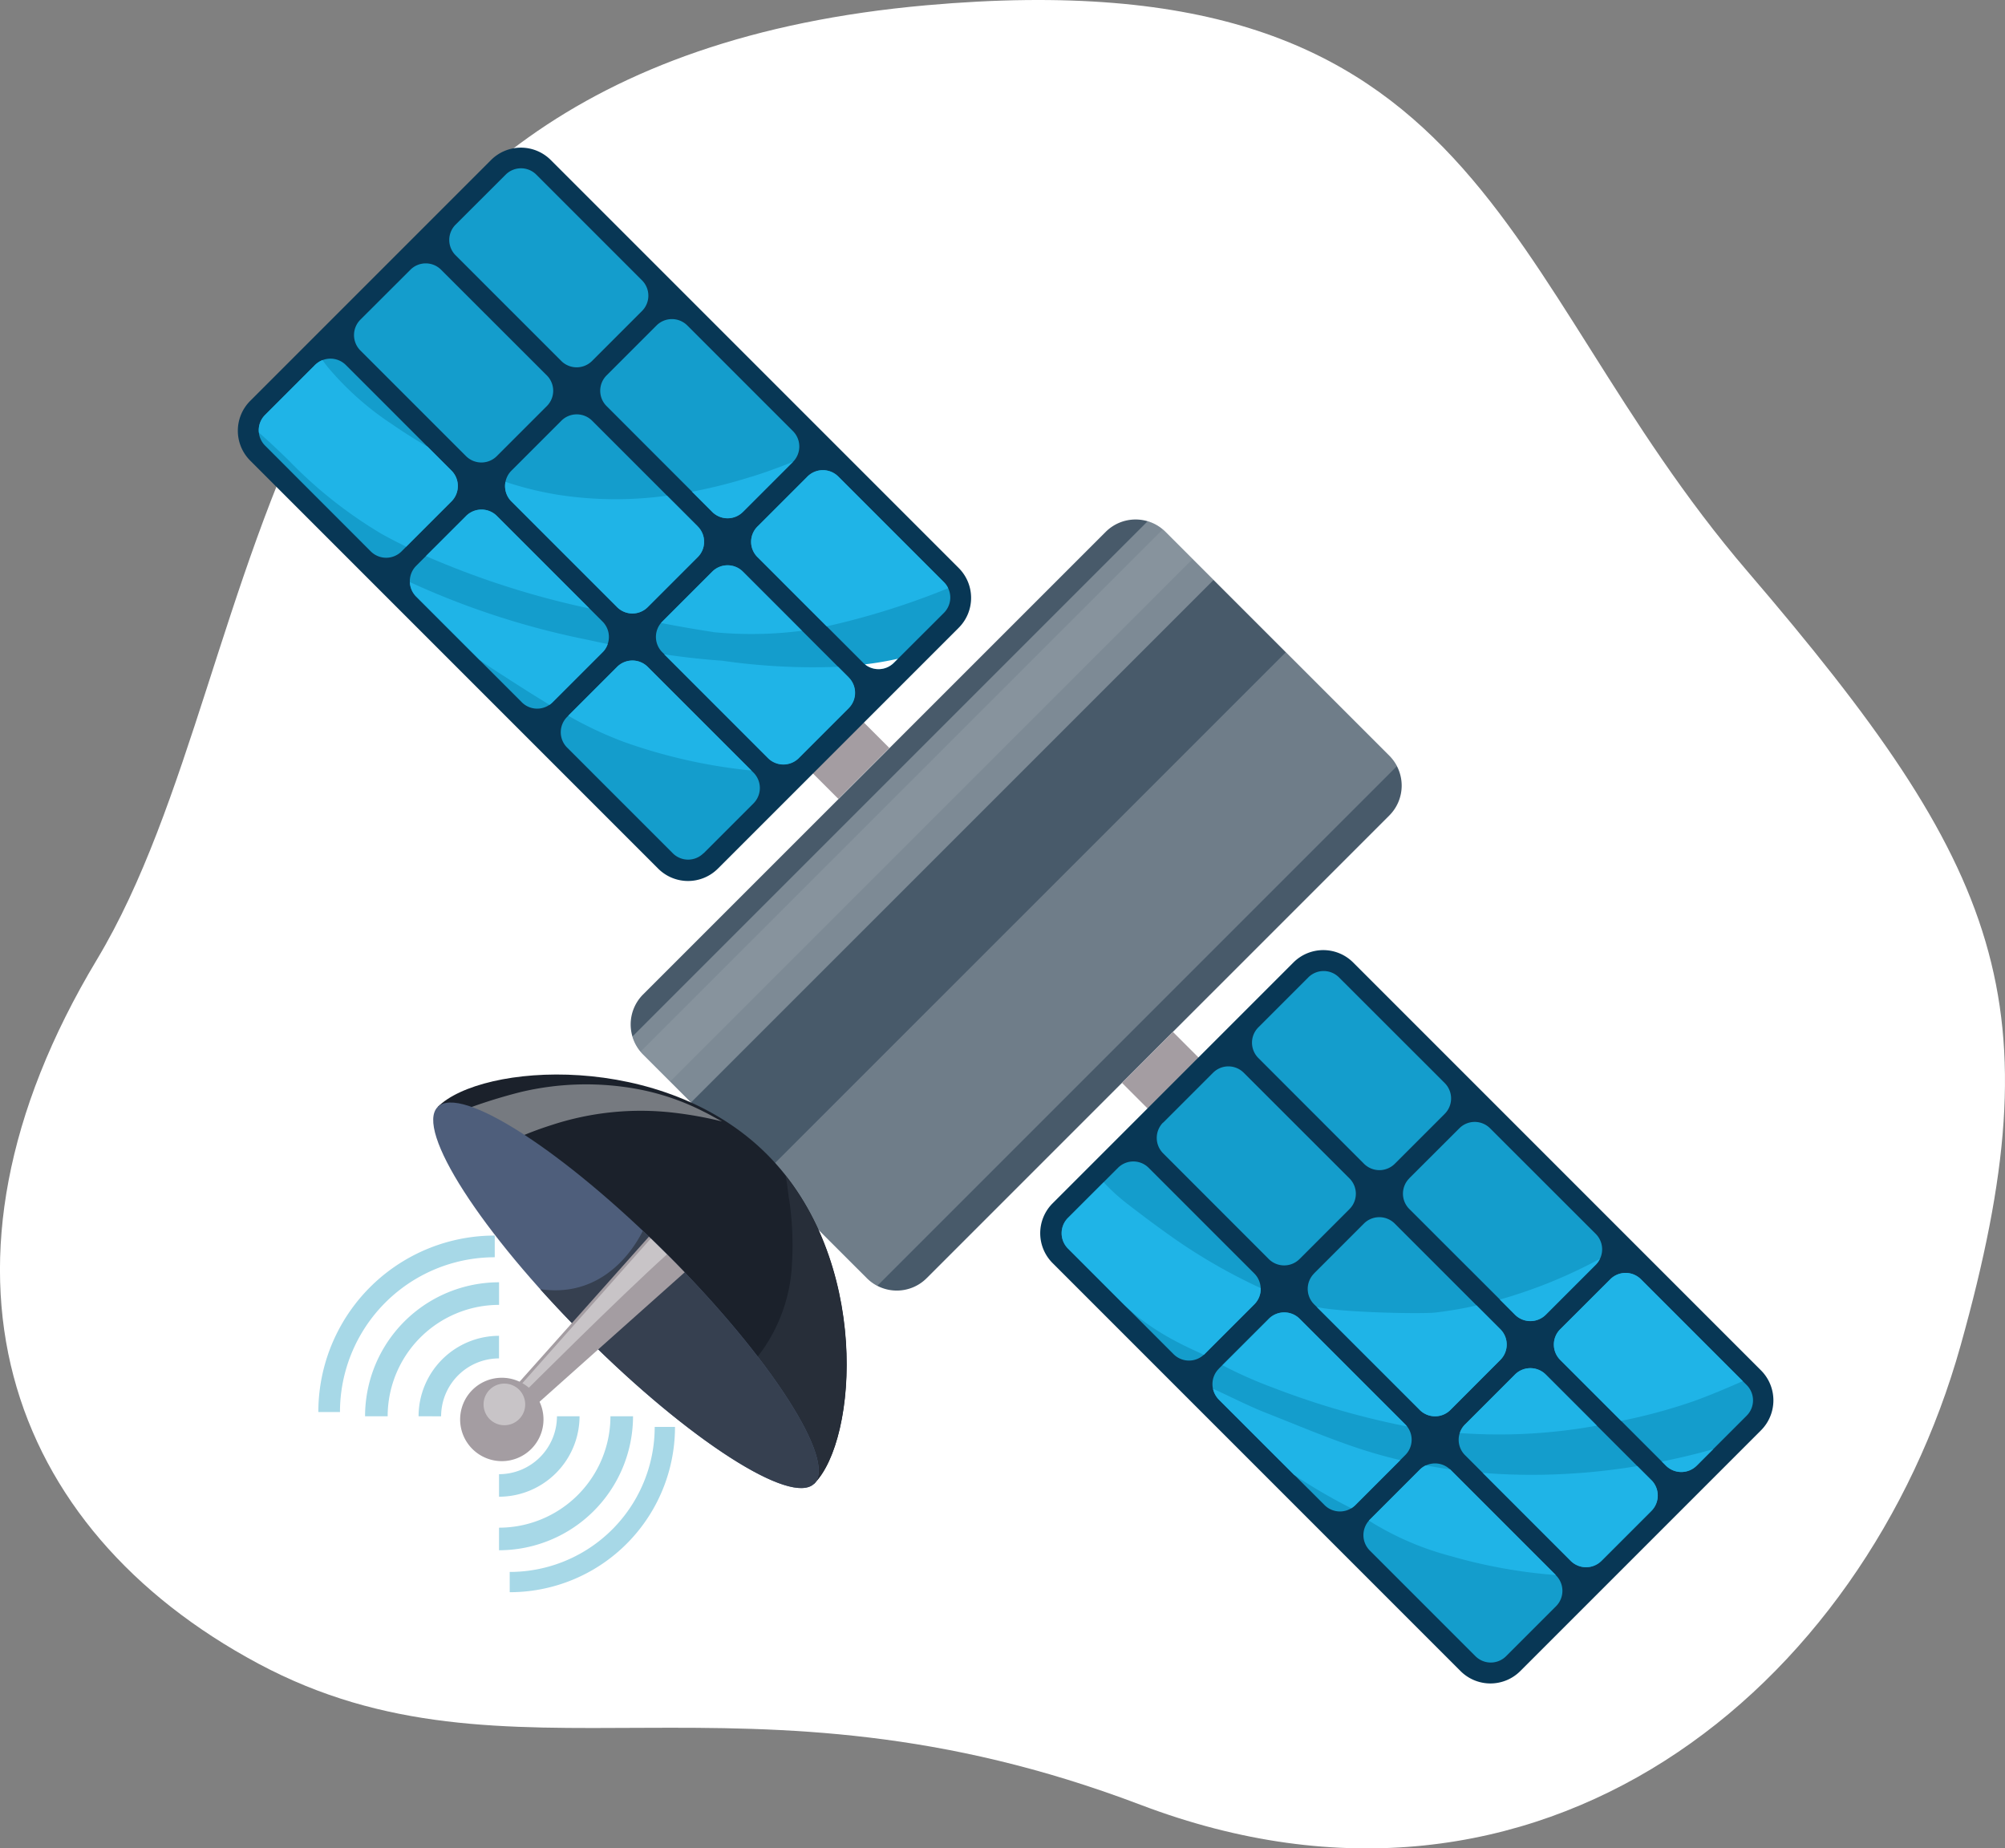 <svg xmlns="http://www.w3.org/2000/svg" width="222.07" height="204.703" viewBox="0 0 222.07 204.703">
  <rect x="0" y="0" width="222.07" height="204.703" fill="#808080" stroke="none"/>
  <g id="Grupo_1070084" data-name="Grupo 1070084" transform="translate(-2744.658 7873.352)">
    <path id="Trazado_816732" data-name="Trazado 816732" d="M102.587,21.636c62.625-5.579,62.726,29.752,90.943,62.67s34.256,47.837,23.618,85.784-46.479,67.689-90.822,50.836-69.744-.666-97.714-15.636-38.35-43.884-17.878-77.963S25.371,28.513,102.587,21.636Z" transform="translate(2744.655 -7894.403)" fill="#fff"/>
    <g id="Grupo_1069979" data-name="Grupo 1069979" transform="translate(-0.456 -0.958)">
      <g id="Grupo_1069977" data-name="Grupo 1069977" transform="translate(2551.089 -8080.13)">
        <rect id="Rectángulo_374443" data-name="Rectángulo 374443" width="7.98" height="7.98" transform="translate(281.237 290.569) rotate(-45.01)" fill="#a49da2"/>
        <path id="Trazado_816590" data-name="Trazado 816590" d="M221.74,258.75a4.678,4.678,0,0,1,0-6.62l26.67-26.67a4.678,4.678,0,0,1,6.62,0l45.18,45.18a4.678,4.678,0,0,1,0,6.62l-26.67,26.67a4.678,4.678,0,0,1-6.62,0l-45.18-45.18Z" fill="#083755"/>
        <path id="Trazado_816592" data-name="Trazado 816592" d="M316.49,266.64a4.678,4.678,0,0,1,6.62,0l24.79,24.79a4.678,4.678,0,0,1,0,6.62l-51.24,51.24a4.678,4.678,0,0,1-6.62,0l-24.8-24.79a4.7,4.7,0,0,1,0-6.62l51.25-51.24Z" fill="#485a6a"/>
        <path id="Trazado_816593" data-name="Trazado 816593" d="M347.9,291.43l-11.46-11.46-57.87,57.86,11.46,11.46a4.741,4.741,0,0,0,1.16.85l57.55-57.55a4.5,4.5,0,0,0-.85-1.16Z" fill="#d8dade" opacity="0.27"/>
        <path id="Trazado_816594" data-name="Trazado 816594" d="M259.6,247.71a2.414,2.414,0,0,1-3.41,0l-11.7-11.7a2.4,2.4,0,0,1,0-3.4l5.54-5.53a2.4,2.4,0,0,1,3.4,0l11.7,11.7a2.4,2.4,0,0,1,0,3.4Z" fill="#149dcc"/>
        <path id="Trazado_816595" data-name="Trazado 816595" d="M249.05,258.25a2.414,2.414,0,0,1-3.41,0l-11.7-11.7a2.414,2.414,0,0,1,0-3.41l5.54-5.53a2.4,2.4,0,0,1,3.4,0l11.71,11.7a2.4,2.4,0,0,1,0,3.4l-5.53,5.53Z" fill="#149dcc"/>
        <path id="Trazado_816596" data-name="Trazado 816596" d="M238.5,268.8a2.414,2.414,0,0,1-3.41,0l-11.7-11.71a2.4,2.4,0,0,1,0-3.4l5.53-5.53a2.414,2.414,0,0,1,3.41,0l11.7,11.7a2.414,2.414,0,0,1,0,3.41l-5.53,5.53Z" fill="#149dcc"/>
        <path id="Trazado_816597" data-name="Trazado 816597" d="M276.31,264.42a2.4,2.4,0,0,1-3.4,0l-11.7-11.71a2.4,2.4,0,0,1,0-3.4l5.53-5.53a2.414,2.414,0,0,1,3.41,0l11.7,11.7a2.414,2.414,0,0,1,0,3.41l-5.53,5.53Z" fill="#149dcc"/>
        <path id="Trazado_816598" data-name="Trazado 816598" d="M265.77,274.97a2.4,2.4,0,0,1-3.4,0l-11.7-11.7a2.414,2.414,0,0,1,0-3.41l5.53-5.53a2.414,2.414,0,0,1,3.41,0l11.7,11.7a2.4,2.4,0,0,1,0,3.4l-5.53,5.53Z" fill="#149dcc"/>
        <path id="Trazado_816599" data-name="Trazado 816599" d="M255.22,285.51a2.4,2.4,0,0,1-3.4,0l-11.7-11.7a2.414,2.414,0,0,1,0-3.41l5.53-5.53a2.414,2.414,0,0,1,3.41,0l11.7,11.7a2.4,2.4,0,0,1,0,3.4l-5.53,5.53Z" fill="#149dcc"/>
        <path id="Trazado_816600" data-name="Trazado 816600" d="M293.03,281.14a2.4,2.4,0,0,1-3.4,0l-11.7-11.7a2.384,2.384,0,0,1,0-3.4l5.53-5.53a2.414,2.414,0,0,1,3.41,0l11.7,11.7a2.4,2.4,0,0,1,0,3.4Z" fill="#149dcc"/>
        <path id="Trazado_816601" data-name="Trazado 816601" d="M282.49,291.68a2.414,2.414,0,0,1-3.41,0l-11.7-11.71a2.4,2.4,0,0,1,0-3.4l5.53-5.53a2.4,2.4,0,0,1,3.4,0l11.7,11.7a2.4,2.4,0,0,1,0,3.4l-5.53,5.53Z" fill="#149dcc"/>
        <path id="Trazado_816602" data-name="Trazado 816602" d="M271.94,302.23a2.4,2.4,0,0,1-3.4,0l-11.7-11.7a2.4,2.4,0,0,1,0-3.4l5.53-5.53a2.4,2.4,0,0,1,3.4,0l11.71,11.7a2.414,2.414,0,0,1,0,3.41l-5.53,5.53Z" fill="#149dcc"/>
        <rect id="Rectángulo_374445" data-name="Rectángulo 374445" width="7.98" height="7.98" transform="matrix(0.707, -0.707, 0.707, 0.707, 318.298, 327.663)" fill="#a49da2"/>
        <path id="Trazado_816603" data-name="Trazado 816603" d="M355.79,392.8a4.678,4.678,0,0,0,6.62,0l26.67-26.67a4.7,4.7,0,0,0,0-6.62L343.9,314.33a4.678,4.678,0,0,0-6.62,0L310.61,341a4.678,4.678,0,0,0,0,6.62Z" fill="#083755"/>
        <path id="Trazado_816605" data-name="Trazado 816605" d="M366.84,354.95a2.4,2.4,0,0,0,0,3.4l11.7,11.7a2.414,2.414,0,0,0,3.41,0l5.53-5.53a2.4,2.4,0,0,0,0-3.4l-11.7-11.7a2.4,2.4,0,0,0-3.4,0Z" fill="#149dcc"/>
        <path id="Trazado_816606" data-name="Trazado 816606" d="M356.29,365.49a2.4,2.4,0,0,0,0,3.4l11.7,11.71a2.414,2.414,0,0,0,3.41,0l5.53-5.53a2.414,2.414,0,0,0,0-3.41l-11.7-11.7a2.414,2.414,0,0,0-3.41,0l-5.53,5.53Z" fill="#149dcc"/>
        <path id="Trazado_816607" data-name="Trazado 816607" d="M345.74,376.04a2.414,2.414,0,0,0,0,3.41l11.7,11.7a2.4,2.4,0,0,0,3.4,0l5.53-5.53a2.414,2.414,0,0,0,0-3.41l-11.7-11.7a2.4,2.4,0,0,0-3.4,0Z" fill="#149dcc"/>
        <path id="Trazado_816608" data-name="Trazado 816608" d="M350.12,338.23a2.4,2.4,0,0,0,0,3.4l11.71,11.7a2.414,2.414,0,0,0,3.41,0l5.53-5.53a2.414,2.414,0,0,0,0-3.41l-11.71-11.7a2.4,2.4,0,0,0-3.4,0l-5.54,5.53Z" fill="#149dcc"/>
        <path id="Trazado_816609" data-name="Trazado 816609" d="M339.57,348.77a2.414,2.414,0,0,0,0,3.41l11.7,11.7a2.4,2.4,0,0,0,3.4,0l5.53-5.54a2.4,2.4,0,0,0,0-3.4l-11.7-11.7a2.414,2.414,0,0,0-3.41,0l-5.53,5.53Z" fill="#149dcc"/>
        <path id="Trazado_816610" data-name="Trazado 816610" d="M329.02,359.32a2.4,2.4,0,0,0,0,3.4l11.71,11.7a2.414,2.414,0,0,0,3.41,0l5.53-5.54a2.4,2.4,0,0,0,0-3.4l-11.7-11.7a2.414,2.414,0,0,0-3.41,0l-5.54,5.53Z" fill="#149dcc"/>
        <path id="Trazado_816611" data-name="Trazado 816611" d="M333.4,321.51a2.4,2.4,0,0,0,0,3.4l11.7,11.71a2.414,2.414,0,0,0,3.41,0l5.53-5.53a2.414,2.414,0,0,0,0-3.41l-11.71-11.7a2.4,2.4,0,0,0-3.4,0l-5.53,5.53Z" fill="#149dcc"/>
        <path id="Trazado_816612" data-name="Trazado 816612" d="M322.85,332.05a2.414,2.414,0,0,0,0,3.41l11.7,11.71a2.414,2.414,0,0,0,3.41,0l5.53-5.53a2.4,2.4,0,0,0,0-3.4l-11.71-11.7a2.4,2.4,0,0,0-3.4,0l-5.53,5.53Z" fill="#149dcc"/>
        <path id="Trazado_816613" data-name="Trazado 816613" d="M312.31,342.6a2.4,2.4,0,0,0,0,3.4l11.7,11.71a2.414,2.414,0,0,0,3.41,0l5.53-5.53a2.414,2.414,0,0,0,0-3.41l-11.7-11.7a2.4,2.4,0,0,0-3.4,0l-5.54,5.53Z" fill="#149dcc"/>
        <path id="Trazado_816614" data-name="Trazado 816614" d="M222.71,255.65c1.14,1,2.24,2.05,3.31,3.09a49.321,49.321,0,0,0,10.23,8.1c.91.51,1.83.98,2.76,1.44l5.02-5.02a2.414,2.414,0,0,0,0-3.41l-2.63-2.63q-2-1.155-3.89-2.46a33.071,33.071,0,0,1-7.16-6.34c-.19-.24-.4-.51-.6-.81a2.58,2.58,0,0,0-.83.54l-5.53,5.53a2.364,2.364,0,0,0-.69,1.96Z" fill="#1fb4e7"/>
        <path id="Trazado_816615" data-name="Trazado 816615" d="M277.24,260.53a56.909,56.909,0,0,1-6.57,1.66l2.24,2.24a2.4,2.4,0,0,0,3.4,0l5.53-5.53.03-.03c-1.52.62-3.07,1.18-4.63,1.67Z" fill="#1fb4e7"/>
        <path id="Trazado_816616" data-name="Trazado 816616" d="M271.3,266.03l-3.4-3.4a41.509,41.509,0,0,1-12.14-.11,37.434,37.434,0,0,1-5.75-1.42,2.4,2.4,0,0,0,.66,2.17l11.7,11.7a2.4,2.4,0,0,0,3.4,0l5.53-5.53a2.4,2.4,0,0,0,0-3.4Z" fill="#1fb4e7"/>
        <path id="Trazado_816617" data-name="Trazado 816617" d="M259.3,275.12l-10.24-10.24a2.414,2.414,0,0,0-3.41,0l-4.45,4.44A94.5,94.5,0,0,0,259.3,275.12Z" fill="#1fb4e7"/>
        <path id="Trazado_816618" data-name="Trazado 816618" d="M250.5,283.04c1.45.93,2.91,1.86,4.39,2.75a2.2,2.2,0,0,0,.34-.28l5.53-5.53a2.225,2.225,0,0,0,.57-.92c-.85-.17-1.68-.35-2.52-.53a88.7,88.7,0,0,1-19.39-6.33,2.435,2.435,0,0,0,.7,1.6l7,7c1.11.79,2.26,1.52,3.39,2.24Z" fill="#1fb4e7"/>
        <path id="Trazado_816619" data-name="Trazado 816619" d="M277.93,269.44l7.66,7.66a84.584,84.584,0,0,0,13.45-4.22,2.327,2.327,0,0,0-.47-.67l-11.7-11.7a2.414,2.414,0,0,0-3.41,0l-5.53,5.53a2.384,2.384,0,0,0,0,3.4Z" fill="#1fb4e7"/>
        <path id="Trazado_816620" data-name="Trazado 816620" d="M289.84,281.32a2.393,2.393,0,0,0,3.19-.19l.44-.44a36.181,36.181,0,0,1-3.63.62Z" fill="#fff"/>
        <path id="Trazado_816621" data-name="Trazado 816621" d="M273,277.74a43.206,43.206,0,0,0,9.85-.15l-6.54-6.54a2.4,2.4,0,0,0-3.4,0l-5.53,5.53c-.05.05-.09.1-.14.15,1.87.36,3.79.7,5.76,1Z" fill="#1fb4e7"/>
        <path id="Trazado_816622" data-name="Trazado 816622" d="M288.02,282.75l-1.17-1.17a70.36,70.36,0,0,1-12.89-.68c-2.13-.14-4.26-.39-6.37-.7l11.5,11.5a2.414,2.414,0,0,0,3.41,0l5.53-5.53a2.4,2.4,0,0,0,0-3.4Z" fill="#1fb4e7"/>
        <path id="Trazado_816623" data-name="Trazado 816623" d="M263.21,289.93a59.668,59.668,0,0,0,14.04,3.14l-11.48-11.48a2.4,2.4,0,0,0-3.4,0L256.96,287A41.864,41.864,0,0,0,263.21,289.93Z" fill="#1fb4e7"/>
        <path id="Trazado_816624" data-name="Trazado 816624" d="M366.84,358.35l6.74,6.74a60.513,60.513,0,0,0,8.1-2.2c1.83-.67,3.61-1.42,5.37-2.2l-11.28-11.28a2.4,2.4,0,0,0-3.4,0l-5.54,5.53a2.4,2.4,0,0,0,0,3.4Z" fill="#1fb4e7"/>
        <path id="Trazado_816625" data-name="Trazado 816625" d="M378.09,369.6l.45.45a2.414,2.414,0,0,0,3.41,0l1.82-1.82c-1.87.53-3.77.98-5.68,1.37Z" fill="#1fb4e7"/>
        <path id="Trazado_816626" data-name="Trazado 816626" d="M376.93,371.66l-1.56-1.56a71.927,71.927,0,0,1-10.64.96c-2.16.03-4.32-.03-6.48-.21l9.74,9.74a2.414,2.414,0,0,0,3.41,0l5.53-5.53a2.414,2.414,0,0,0,0-3.41Z" fill="#1fb4e7"/>
        <path id="Trazado_816627" data-name="Trazado 816627" d="M370.89,365.62l-5.66-5.66a2.414,2.414,0,0,0-3.41,0l-5.53,5.53a2.307,2.307,0,0,0-.58.95A60.334,60.334,0,0,0,370.89,365.62Z" fill="#1fb4e7"/>
        <path id="Trazado_816628" data-name="Trazado 816628" d="M354.75,380.08a57.872,57.872,0,0,0,11.6,2.09L354.68,370.5l-.04-.04c-.9-.12-1.79-.27-2.69-.44a2.408,2.408,0,0,0-.68.48l-5.53,5.53s-.06.07-.1.11a32.707,32.707,0,0,0,9.11,3.94Z" fill="#1fb4e7"/>
        <path id="Trazado_816629" data-name="Trazado 816629" d="M360.15,351.66l1.67,1.68a2.414,2.414,0,0,0,3.41,0l5.53-5.53a2.248,2.248,0,0,0,.46-.66,54.7,54.7,0,0,1-11.08,4.51Z" fill="#1fb4e7"/>
        <path id="Trazado_816630" data-name="Trazado 816630" d="M360.21,354.95l-2.64-2.64a43.114,43.114,0,0,1-4.52.78c-1.59.19-10.61-.01-13.18-.61l11.4,11.4a2.4,2.4,0,0,0,3.4,0l5.53-5.54a2.4,2.4,0,0,0,0-3.4Z" fill="#1fb4e7"/>
        <path id="Trazado_816631" data-name="Trazado 816631" d="M335.09,361.44a88.42,88.42,0,0,0,14.77,4.27c-.06-.07-.12-.15-.19-.22l-11.7-11.7a2.414,2.414,0,0,0-3.41,0l-5.14,5.14a47.866,47.866,0,0,0,5.67,2.51Z" fill="#1fb4e7"/>
        <path id="Trazado_816632" data-name="Trazado 816632" d="M343.71,374.76a2.655,2.655,0,0,0,.42-.33l4.99-4.99c-1.45-.34-2.89-.74-4.31-1.2-3.62-1.18-7.12-2.68-10.65-4.07-1.97-.78-3.86-1.77-5.78-2.63a2.473,2.473,0,0,0,.64,1.2l8.33,8.33a59.693,59.693,0,0,0,6.36,3.71Z" fill="#1fb4e7"/>
        <path id="Trazado_816633" data-name="Trazado 816633" d="M327.35,357.78s.05-.04.07-.06l5.53-5.53a2.4,2.4,0,0,0,.71-1.8,62.011,62.011,0,0,1-10.33-6.02c-1.52-1.08-3-2.2-4.48-3.34a21.033,21.033,0,0,1-2.58-2.36l-3.95,3.95a2.4,2.4,0,0,0,0,3.4l6.02,6.02c3.56,3.57,8.25,5.3,9.02,5.75Z" fill="#1fb4e7"/>
        <path id="Trazado_816634" data-name="Trazado 816634" d="M242.5,330.33c4.82-4.83,24.95-6.28,36.47,5.24s10.07,31.64,5.24,36.47Z" fill="#1b212b"/>
        <path id="Trazado_816635" data-name="Trazado 816635" d="M281.42,340.48a34.682,34.682,0,0,1,.32,7.27,18.032,18.032,0,0,1-5.1,11.72,13.962,13.962,0,0,1-2.87,2.13l10.43,10.43c4.51-4.51,6.06-22.39-3.17-34.11.18.87.27,1.77.37,2.55Z" fill="#272e39"/>
        <path id="Trazado_816636" data-name="Trazado 816636" d="M271.93,330.83a26.94,26.94,0,0,0-6.97-2.42,31.3,31.3,0,0,0-13.28.27,58.677,58.677,0,0,0-8.13,2.7l4.18,4.18a38.24,38.24,0,0,1,7.39-3.23,31.648,31.648,0,0,1,13.49-1.37,43.533,43.533,0,0,1,5.39.97c-.7-.36-1.37-.76-2.07-1.1Z" fill="#fff" opacity="0.4"/>
        <path id="Trazado_816637" data-name="Trazado 816637" d="M267.9,346.64c11.52,11.52,18.82,22.89,16.31,25.4s-13.88-4.79-25.4-16.31-18.82-22.89-16.31-25.4S256.38,335.13,267.9,346.64Z" fill="#4e5e7b"/>
        <path id="Trazado_816638" data-name="Trazado 816638" d="M267.9,346.64c-.89-.89-1.78-1.75-2.67-2.59-1.91,3.72-5.25,6.62-9.77,6.58a12.175,12.175,0,0,1-1.6-.12c1.54,1.71,3.19,3.46,4.95,5.22,11.52,11.52,22.89,18.82,25.4,16.31s-4.79-13.88-16.31-25.4Z" fill="#364050"/>
        <path id="Trazado_816639" data-name="Trazado 816639" d="M267.9,346.64c.67.67,1.32,1.33,1.96,2l-9.58,8.54-9.74,8.69-1.87-1.86,8.69-9.74,8.54-9.58c.66.64,1.33,1.29,1.99,1.96Z" fill="#a49da2"/>
        <path id="Trazado_816640" data-name="Trazado 816640" d="M251.34,361.52l.61.55s10.65-10.65,15.95-15.42c-.6-.6-1.2-1.18-1.79-1.76l-14.77,16.64Z" fill="#fff" opacity="0.4"/>
        <path id="Trazado_816641" data-name="Trazado 816641" d="M252.87,361.67a4.617,4.617,0,1,0,0,6.53A4.623,4.623,0,0,0,252.87,361.67Z" fill="#a49da2"/>
        <path id="Trazado_816642" data-name="Trazado 816642" d="M251.52,361.64a2.305,2.305,0,1,0,0,3.26A2.306,2.306,0,0,0,251.52,361.64Z" fill="#fff" opacity="0.4"/>
        <path id="Trazado_816643" data-name="Trazado 816643" d="M328.44,271.96l-5.33-5.32a4.728,4.728,0,0,0-1.97-1.18l-57.06,57.06a4.545,4.545,0,0,0,1.17,1.97l5.33,5.32,57.87-57.86Z" fill="#fff" opacity="0.29"/>
        <path id="Trazado_816644" data-name="Trazado 816644" d="M326.12,269.65l-3.01-3.01c-.1-.1-.2-.18-.3-.27L264.98,324.2c.09.1.17.21.26.3l3.01,3.01,57.86-57.86Z" fill="#fff" opacity="0.08"/>
      </g>
      <g id="Grupo_1069978" data-name="Grupo 1069978" transform="translate(2644.879 -7935.293) rotate(45)">
        <path id="Trazado_816692" data-name="Trazado 816692" d="M320.636,67.657l-1.766-1.766a6.419,6.419,0,0,0,0-9.072l1.769-1.769a8.923,8.923,0,0,1,0,12.6Z" transform="translate(-48.99 -15.932)" fill="#a7d8e7"/>
        <path id="Trazado_816693" data-name="Trazado 816693" d="M333.069,63.608,331.3,61.839a12.35,12.35,0,0,0,0-17.45l1.769-1.769a14.854,14.854,0,0,1,0,20.985Z" transform="translate(-57.231 -7.691)" fill="#a7d8e7"/>
        <path id="Trazado_816694" data-name="Trazado 816694" d="M344.49,56.909l-1.59-1.587a16.059,16.059,0,0,0,0-22.712l1.59-1.59a18.3,18.3,0,0,1,0,25.886Z" transform="translate(-64.53 1.457)" fill="#a7d8e7"/>
        <path id="Trazado_816695" data-name="Trazado 816695" d="M281.583,67.664a8.923,8.923,0,0,1,0-12.6l1.769,1.769a6.419,6.419,0,0,0,0,9.069Z" transform="translate(-22.541 -15.939)" fill="#a7d8e7"/>
        <path id="Trazado_816696" data-name="Trazado 816696" d="M265.727,63.608a14.84,14.84,0,0,1,0-20.988l1.769,1.769a12.35,12.35,0,0,0,0,17.45Z" transform="translate(-10.873 -7.691)" fill="#a7d8e7"/>
        <path id="Trazado_816697" data-name="Trazado 816697" d="M250.7,58.662a19.538,19.538,0,0,1,0-27.632l1.7,1.7a17.142,17.142,0,0,0,0,24.244l-1.694,1.694Z" transform="translate(0.157 0.577)" fill="#a7d8e7"/>
      </g>
    </g>
  </g>
</svg>

